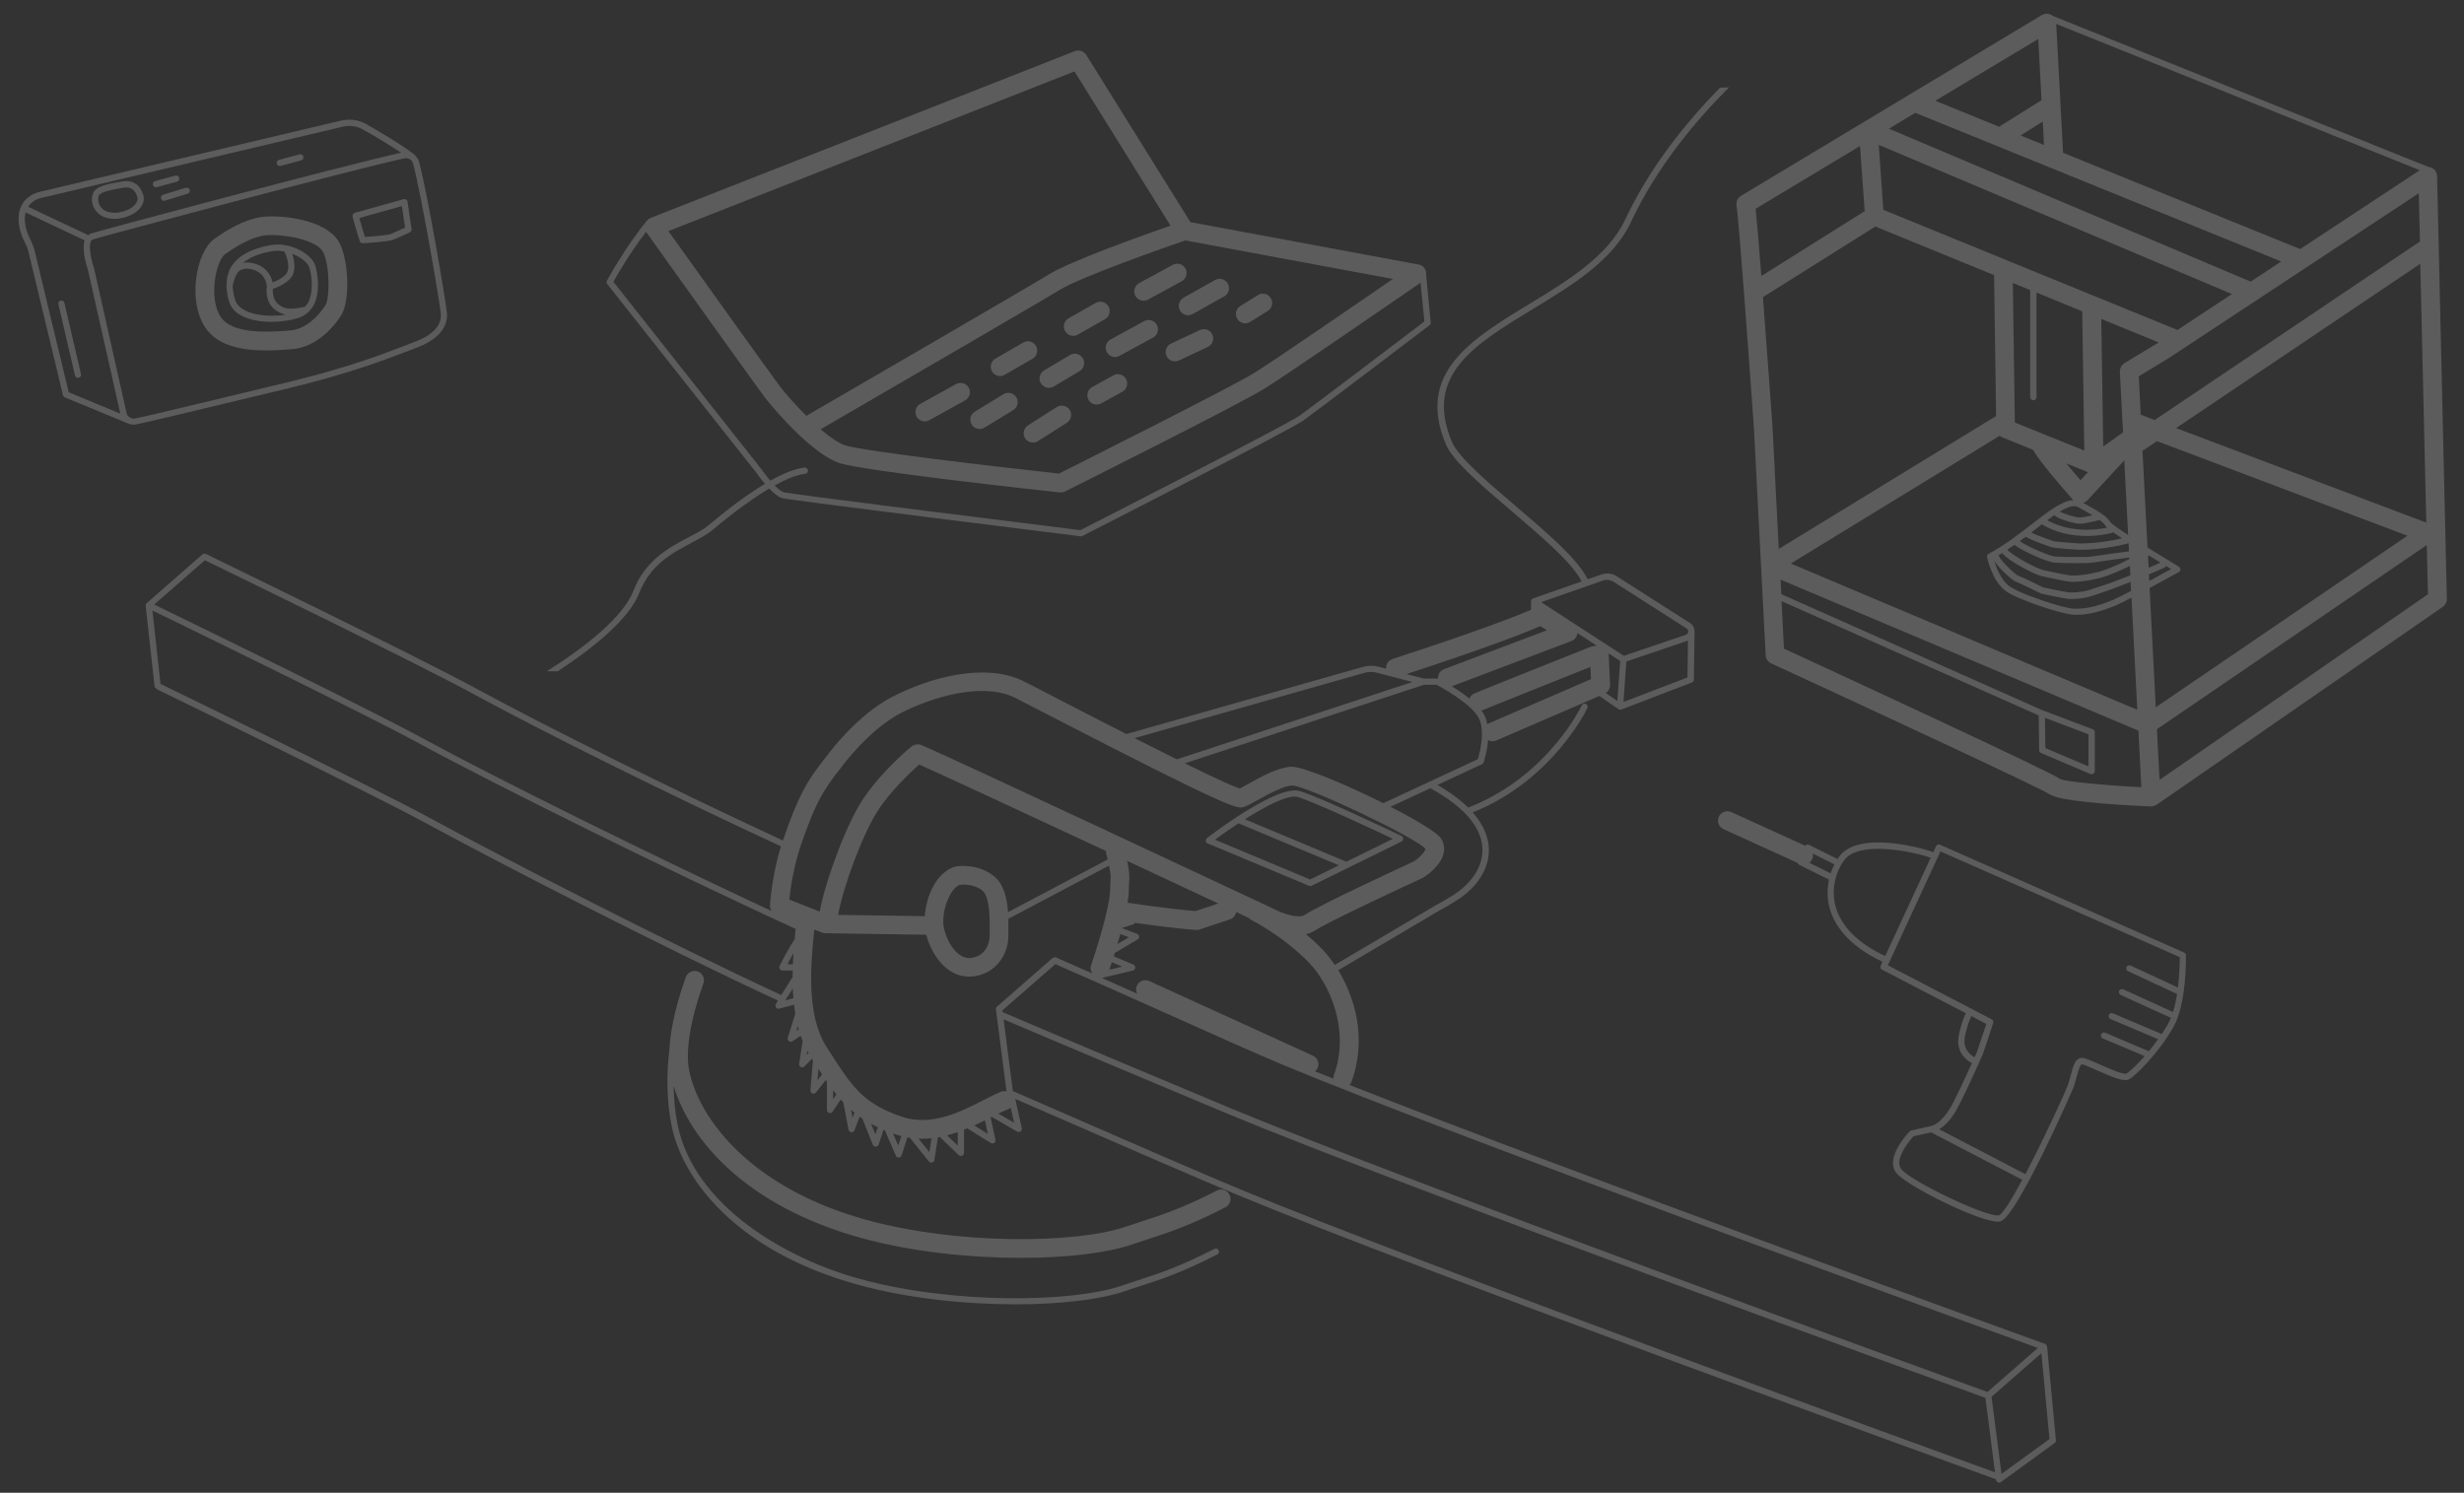 <?xml version="1.0" encoding="UTF-8" standalone="no"?><!DOCTYPE svg PUBLIC "-//W3C//DTD SVG 1.1//EN" "http://www.w3.org/Graphics/SVG/1.1/DTD/svg11.dtd"><svg width="100%" height="100%" viewBox="0 0 340 206" version="1.1" xmlns="http://www.w3.org/2000/svg" xmlns:xlink="http://www.w3.org/1999/xlink" xml:space="preserve" xmlns:serif="http://www.serif.com/" style="fill-rule:evenodd;clip-rule:evenodd;stroke-linejoin:round;stroke-miterlimit:2;"><rect x="0" y="0" width="340" height="206" fill="#333333" stroke="none"/><rect id="Artboard1" x="0" y="0" width="339.361" height="205.79" style="fill:none;"/><g opacity="0.2"><path d="M88.227,81.799c1.506,-3.899 4.676,-5.563 7.226,-6.911c1.081,-0.571 2.102,-1.105 2.855,-1.737c1.299,-1.105 4.615,-3.814 7.834,-5.733c0.608,0.632 1.276,1.203 1.822,1.336c1.227,0.304 39.523,5.053 41.15,5.259l0.049,0c0.073,0 0.133,-0.012 0.194,-0.048c1.166,-0.595 28.628,-14.599 30.511,-15.948c1.87,-1.336 17.222,-13.008 17.38,-13.129c0.122,-0.085 0.183,-0.231 0.17,-0.389l-0.631,-6.571c0.012,-0.134 0.012,-0.279 -0.012,-0.425c-0.11,-0.51 -0.511,-0.911 -1.033,-0.996l-31.482,-5.854l-14.368,-23.077c-0.328,-0.523 -0.984,-0.741 -1.567,-0.523l-58.568,23.029c-0.219,0.085 -0.389,0.243 -0.534,0.425c-3.037,3.717 -5.442,8.174 -5.466,8.223c-0.085,0.145 -0.061,0.34 0.036,0.473l20.588,26.053c0.097,0.146 0.57,0.802 1.178,1.506c-3.073,1.847 -6.17,4.349 -7.798,5.733c-0.668,0.571 -1.615,1.069 -2.696,1.628c-2.685,1.409 -6.012,3.158 -7.64,7.36c-1.397,3.632 -6.547,7.737 -11.976,11.15l1.494,0.012c5.174,-3.376 9.923,-7.324 11.284,-10.846Zm103.981,-43.3c-5.162,3.547 -16.555,11.368 -19.191,12.996c-3.182,1.968 -23.976,12.389 -26.891,13.858c-7.724,-0.838 -27.012,-3.072 -29.514,-3.898c-0.935,-0.316 -2.138,-1.154 -3.377,-2.211c6.486,-3.765 31.045,-18.024 32.867,-19.166c3,-1.883 15.328,-6.17 17.454,-6.899l28.652,5.32Zm-43.944,-28.64l13.251,21.28c-3.874,1.348 -13.895,4.931 -16.773,6.728c-1.834,1.154 -28.373,16.567 -33.474,19.519c-1.47,-1.458 -2.806,-2.976 -3.595,-3.996c-1.118,-1.458 -12.098,-16.822 -15.438,-21.498l56.029,-22.033Zm-43.203,54.887l-20.417,-25.858c0.485,-0.887 2.271,-3.984 4.506,-6.899c0.012,0.012 0.012,0.036 0.024,0.048c0.619,0.863 15.109,21.171 16.458,22.932c0.643,0.838 2.429,2.951 4.518,4.943c0.012,0.012 0.025,0.024 0.037,0.037c1.834,1.736 3.899,3.376 5.611,3.947c3.267,1.093 27.656,3.765 30.426,4.057c0.048,-0 0.097,0.012 0.145,0.012c0.207,-0 0.401,-0.049 0.583,-0.134c0.972,-0.486 23.928,-11.976 27.426,-14.138c3.328,-2.052 19.518,-13.214 21.644,-14.684l0.522,5.356c-1.786,1.361 -15.425,11.721 -17.174,12.972c-1.774,1.263 -28.288,14.806 -30.292,15.826c-13.822,-1.712 -39.984,-4.992 -40.92,-5.222c-0.327,-0.086 -0.777,-0.462 -1.263,-0.948c1.543,-0.85 3.025,-1.482 4.203,-1.603c0.23,-0.024 0.413,-0.231 0.388,-0.474c-0.024,-0.231 -0.23,-0.401 -0.473,-0.388c-1.348,0.145 -3.012,0.85 -4.713,1.809c-0.462,-0.546 -0.911,-1.117 -1.239,-1.591Z" style="fill:#fff;fill-rule:nonzero;"/><path d="M131.928,53.001l-4.943,2.733c-0.62,0.34 -0.851,1.129 -0.511,1.749c0.231,0.425 0.681,0.668 1.13,0.668c0.206,-0 0.425,-0.049 0.619,-0.158l4.944,-2.733c0.619,-0.34 0.85,-1.129 0.51,-1.749c-0.34,-0.619 -1.13,-0.85 -1.749,-0.51Z" style="fill:#fff;fill-rule:nonzero;"/><path d="M138.001,51.896c0.218,-0 0.437,-0.061 0.644,-0.171l3.838,-2.222c0.619,-0.352 0.826,-1.142 0.473,-1.761c-0.352,-0.62 -1.153,-0.826 -1.761,-0.474l-3.838,2.223c-0.619,0.352 -0.826,1.141 -0.474,1.761c0.243,0.413 0.668,0.644 1.118,0.644Z" style="fill:#fff;fill-rule:nonzero;"/><path d="M148.094,46.345c0.219,0 0.437,-0.048 0.632,-0.17l3.741,-2.125c0.619,-0.353 0.838,-1.142 0.486,-1.762c-0.353,-0.619 -1.142,-0.838 -1.762,-0.485l-3.741,2.125c-0.619,0.352 -0.838,1.142 -0.485,1.761c0.243,0.413 0.68,0.656 1.129,0.656Z" style="fill:#fff;fill-rule:nonzero;"/><path d="M157.799,41.499c0.206,0 0.425,-0.048 0.619,-0.158l4.64,-2.526c0.631,-0.34 0.862,-1.13 0.522,-1.749c-0.34,-0.632 -1.129,-0.862 -1.749,-0.522l-4.64,2.526c-0.631,0.34 -0.862,1.13 -0.522,1.749c0.219,0.425 0.668,0.68 1.13,0.68Z" style="fill:#fff;fill-rule:nonzero;"/><path d="M138.463,54.398l-3.96,2.417c-0.607,0.364 -0.802,1.166 -0.425,1.773c0.243,0.401 0.668,0.62 1.105,0.62c0.231,-0 0.462,-0.061 0.668,-0.195l3.96,-2.417c0.607,-0.364 0.801,-1.166 0.425,-1.773c-0.377,-0.607 -1.166,-0.802 -1.773,-0.425Z" style="fill:#fff;fill-rule:nonzero;"/><path d="M147.645,48.993l-3.571,2.125c-0.608,0.365 -0.814,1.154 -0.45,1.774c0.243,0.4 0.668,0.631 1.118,0.631c0.218,0 0.449,-0.06 0.656,-0.182l3.571,-2.125c0.607,-0.365 0.813,-1.154 0.449,-1.774c-0.377,-0.619 -1.166,-0.814 -1.773,-0.449Z" style="fill:#fff;fill-rule:nonzero;"/><path d="M152.722,48.592c0.231,0.425 0.68,0.68 1.129,0.68c0.207,0 0.426,-0.048 0.62,-0.158l4.64,-2.526c0.631,-0.34 0.862,-1.129 0.522,-1.749c-0.34,-0.631 -1.13,-0.862 -1.749,-0.522l-4.64,2.526c-0.631,0.34 -0.862,1.13 -0.522,1.749Z" style="fill:#fff;fill-rule:nonzero;"/><path d="M162.827,42.847c0.231,0.425 0.68,0.656 1.13,0.656c0.218,0 0.425,-0.049 0.631,-0.17l4.336,-2.429c0.62,-0.352 0.851,-1.13 0.498,-1.761c-0.352,-0.632 -1.129,-0.851 -1.761,-0.498l-4.336,2.429c-0.619,0.364 -0.85,1.154 -0.498,1.773Z" style="fill:#fff;fill-rule:nonzero;"/><path d="M145.823,56.171l-3.972,2.526c-0.607,0.389 -0.777,1.179 -0.401,1.786c0.243,0.389 0.668,0.595 1.093,0.595c0.243,-0 0.474,-0.061 0.693,-0.206l3.971,-2.527c0.608,-0.389 0.778,-1.178 0.401,-1.785c-0.389,-0.583 -1.19,-0.765 -1.785,-0.389Z" style="fill:#fff;fill-rule:nonzero;"/><path d="M153.632,51.798l-2.927,1.616c-0.619,0.34 -0.85,1.129 -0.51,1.749c0.231,0.425 0.68,0.668 1.13,0.668c0.206,-0 0.425,-0.049 0.619,-0.158l2.927,-1.615c0.62,-0.34 0.851,-1.13 0.51,-1.749c-0.34,-0.632 -1.129,-0.863 -1.749,-0.511Z" style="fill:#fff;fill-rule:nonzero;"/><path d="M165.572,45.543l-3.984,1.871c-0.644,0.303 -0.923,1.069 -0.619,1.712c0.218,0.474 0.68,0.741 1.166,0.741c0.182,0 0.364,-0.036 0.546,-0.121l3.984,-1.871c0.644,-0.303 0.923,-1.068 0.619,-1.712c-0.291,-0.644 -1.056,-0.923 -1.712,-0.62Z" style="fill:#fff;fill-rule:nonzero;"/><path d="M171.827,44.621c0.231,-0 0.474,-0.061 0.68,-0.195l2.429,-1.518c0.608,-0.377 0.79,-1.178 0.413,-1.773c-0.376,-0.608 -1.178,-0.79 -1.773,-0.413l-2.429,1.518c-0.607,0.377 -0.79,1.178 -0.413,1.773c0.243,0.389 0.668,0.608 1.093,0.608Z" style="fill:#fff;fill-rule:nonzero;"/><path d="M301.379,131.453l-33.68,-14.878c-0.219,-0.097 -0.462,-0 -0.559,0.218l-0.364,0.802c-1.871,-0.668 -10.446,-2.964 -13.021,0.656c-0.073,0.097 -0.121,0.206 -0.194,0.303l-3.948,-1.967c-0.097,-0.049 -0.218,-0.061 -0.328,-0.024c-0.072,0.024 -0.133,0.097 -0.182,0.157l-10.214,-4.651c-0.656,-0.292 -1.409,-0.013 -1.713,0.643c-0.291,0.644 -0.012,1.421 0.644,1.713l10.214,4.652c0.037,0.109 0.11,0.206 0.219,0.267l4.13,2.053c-0.28,1.287 -0.268,2.635 0.073,3.898c0.57,2.114 2.307,5.09 7.311,7.434l-0.255,0.534c-0.097,0.207 -0.012,0.462 0.195,0.559l11.538,6c-0.194,0.461 -0.522,1.239 -0.692,1.931l-0.061,0.255c-0.291,1.093 -0.887,3.316 1.603,4.713c-0.911,2.004 -2.441,5.332 -3.109,6.388c-1.324,2.102 -2.502,2.296 -2.551,2.296l-2.708,0.607c-0.085,0.012 -0.158,0.061 -0.219,0.122c-0.146,0.146 -3.522,3.668 -1.822,5.757c1.458,1.797 11.332,6.704 14.005,6.704c0.121,-0 0.218,-0.012 0.303,-0.024c2.284,-0.498 10.069,-18.34 10.13,-18.522c0.182,-0.51 0.316,-1.045 0.449,-1.506c0.219,-0.838 0.462,-1.725 0.753,-1.652c0.316,0.06 1.142,0.425 1.931,0.777c2.247,0.996 3.766,1.628 4.458,1.312c0.96,-0.437 4.3,-3.875 6.182,-7.227c1.859,-3.291 1.737,-9.632 1.725,-9.911c0.012,-0.17 -0.097,-0.316 -0.243,-0.389Zm-51.729,-12.388c0.17,-0.122 0.316,-0.292 0.413,-0.498c0.109,-0.255 0.121,-0.523 0.073,-0.778l2.988,1.494c-0.207,0.401 -0.377,0.814 -0.523,1.239l-2.951,-1.457Zm3.631,6c-0.57,-2.126 -0.133,-4.482 1.166,-6.316c2.09,-2.94 10.021,-1.081 11.964,-0.377l-6.279,13.567c-3.741,-1.749 -6.11,-4.117 -6.851,-6.874Zm18.037,17.162l0.073,-0.267c0.146,-0.596 0.437,-1.312 0.619,-1.737l2.077,1.081l-1.287,3.85c-0,0.012 -0.134,0.304 -0.34,0.765c-1.822,-1.081 -1.433,-2.636 -1.142,-3.692Zm4.494,25.494c-1.555,0.328 -12.012,-4.603 -13.458,-6.377c-0.971,-1.202 0.814,-3.595 1.689,-4.53l2.417,-0.547l12.583,6.547c-1.433,2.672 -2.697,4.737 -3.231,4.907Zm24.717,-31.434l-6.535,-3.036c-0.218,-0.097 -0.473,-0 -0.571,0.206c-0.097,0.219 -0.012,0.474 0.207,0.571l6.777,3.146c-0.133,0.85 -0.315,1.7 -0.558,2.49l-6.863,-3.134c-0.218,-0.097 -0.473,-0 -0.571,0.207c-0.097,0.218 -0,0.474 0.207,0.571l6.935,3.158c-0.121,0.303 -0.255,0.583 -0.401,0.85c-0.267,0.461 -0.558,0.935 -0.862,1.384l-6.741,-2.854c-0.219,-0.097 -0.474,0.012 -0.559,0.231c-0.097,0.219 0.012,0.474 0.231,0.559l6.571,2.781c-0.413,0.571 -0.85,1.13 -1.287,1.652l-6.025,-2.551c-0.218,-0.097 -0.473,0.012 -0.559,0.231c-0.097,0.219 0.013,0.474 0.231,0.559l5.782,2.441c-1.154,1.3 -2.174,2.247 -2.551,2.417c-0.461,0.158 -2.672,-0.838 -3.753,-1.312c-0.959,-0.425 -1.713,-0.753 -2.113,-0.838c-1.118,-0.206 -1.446,1.045 -1.762,2.272c-0.121,0.473 -0.255,0.959 -0.413,1.433c-0.412,1.129 -3.327,7.469 -5.866,12.316l-11.903,-6.195c0.583,-0.352 1.36,-1.008 2.174,-2.307c0.741,-1.166 2.429,-4.883 3.316,-6.851l-0,-0.012c0.304,-0.692 0.522,-1.166 0.559,-1.239l1.409,-4.239c0.073,-0.206 -0.025,-0.425 -0.207,-0.522l-2.818,-1.47l-11.514,-5.987l7.263,-15.717l33.037,14.599c-0.024,0.668 -0.049,2.344 -0.267,4.19Z" style="fill:#fff;fill-rule:nonzero;"/><path d="M166.627,116.392l14.004,5.855c0.048,0.024 0.109,0.036 0.17,0.036c0.061,-0 0.133,-0.012 0.194,-0.049l12.389,-6.097c0.146,-0.073 0.243,-0.218 0.243,-0.388c-0,-0.171 -0.097,-0.316 -0.243,-0.389c-0.462,-0.219 -11.247,-5.381 -14.041,-6.194c-3.024,-0.911 -11.805,5.732 -12.789,6.485c-0.122,0.098 -0.182,0.243 -0.17,0.401c-0,0.146 0.097,0.28 0.243,0.34Zm12.449,-6.401c2.296,0.681 10.506,4.531 13.118,5.77l-6.413,3.158l-14.004,-5.855c2.854,-1.809 5.987,-3.461 7.299,-3.073Zm-8.186,3.632l13.858,5.794l-3.971,1.955l-13.13,-5.49c0.862,-0.631 2.004,-1.445 3.243,-2.259Z" style="fill:#fff;fill-rule:nonzero;"/><path d="M167.939,164.296c-4.835,2.465 -7.677,3.388 -10.422,4.275c-0.716,0.231 -1.433,0.462 -2.174,0.717c-6.814,2.344 -23.198,2.538 -35.818,-0.948c-15.826,-4.372 -23.053,-13.834 -24.426,-20.599c-0.546,-2.672 0.17,-7.057 1.968,-12.025c0.243,-0.668 -0.109,-1.409 -0.777,-1.651c-0.668,-0.243 -1.409,0.109 -1.652,0.777c-0.863,2.393 -2.089,6.364 -2.271,9.996c-0.438,3.498 -0.341,7.348 0.303,10.518c1.555,7.604 9.097,17.345 25.653,21.924c6.838,1.894 14.781,2.72 21.789,2.72c6.231,-0 11.733,-0.656 15.049,-1.797c0.729,-0.255 1.421,-0.474 2.138,-0.705c2.818,-0.911 5.72,-1.846 10.676,-4.384c0.206,-0.11 0.291,-0.365 0.182,-0.584c-0.109,-0.206 -0.364,-0.291 -0.583,-0.182c-4.895,2.502 -7.773,3.438 -10.555,4.336c-0.716,0.231 -1.421,0.462 -2.149,0.717c-6.936,2.393 -23.551,2.599 -36.329,-0.935c-10.117,-2.794 -22.761,-10.045 -25.045,-21.268c-0.34,-1.639 -0.51,-3.486 -0.546,-5.356c2.259,7.567 10.056,16.628 25.871,21c6.899,1.907 14.915,2.745 22.008,2.745c6.352,-0 11.952,-0.668 15.34,-1.834c0.717,-0.243 1.421,-0.474 2.126,-0.704c2.842,-0.923 5.793,-1.871 10.797,-4.434c0.632,-0.327 0.887,-1.105 0.559,-1.736c-0.304,-0.656 -1.081,-0.911 -1.712,-0.583Z" style="fill:#fff;fill-rule:nonzero;"/><path d="M211.044,41.938c-8.065,4.907 -15.692,9.534 -11.526,19.397c0.971,2.296 4.907,5.66 9.073,9.207c4.141,3.534 8.417,7.178 9.644,9.704l-6.681,2.332l-0.012,0c-0.073,0.024 -0.121,0.073 -0.17,0.121c-0.012,0.013 -0.024,0.025 -0.024,0.037c-0.037,0.049 -0.049,0.097 -0.061,0.158c-0,0.012 -0.012,0.024 -0.012,0.036l-0,0.025c-0,0.012 -0.012,0.024 -0.012,0.036l-0,1.166c-1.846,0.789 -7.191,2.915 -19.13,6.79c-0.583,0.194 -0.911,0.753 -0.862,1.336l-1.033,-0.268c-0.716,-0.182 -1.469,-0.182 -2.186,0.025l-32.478,9.219c-0.049,0.012 -0.073,0.036 -0.109,0.061c-3.863,-1.968 -7.543,-3.863 -9.851,-5.065c-2.502,-1.3 -4.153,-2.15 -4.579,-2.344c-5.222,-2.442 -12.668,-0.45 -17.903,2.247c-4.882,2.514 -8.83,7.858 -9.06,8.186c-2.964,3.644 -4.081,6.024 -5.903,11.259c-0.049,0.134 -0.085,0.267 -0.134,0.389c-15.353,-7.118 -32.284,-15.51 -42.268,-20.94c-8.259,-4.494 -37.069,-18.462 -37.361,-18.608c-0.157,-0.073 -0.34,-0.048 -0.473,0.061l-7.689,6.729c-0.012,0.012 -0.012,0.012 -0.012,0.024c-0.036,0.037 -0.06,0.073 -0.085,0.122c-0.012,0.012 -0.012,0.024 -0.024,0.036c-0.024,0.061 -0.036,0.122 -0.024,0.182l1.226,11.09c0.013,0.134 0.098,0.231 0.207,0.304c0.036,0.06 0.097,0.121 0.17,0.157c0.291,0.146 29.077,14.102 37.324,18.584c10.178,5.538 32.515,17.016 48.329,24.352l-0.291,0.462c-0.098,0.145 -0.086,0.34 0.012,0.485c0.109,0.146 0.291,0.207 0.461,0.158l2.029,-0.534c0.048,0.413 0.109,0.826 0.17,1.239l-1.033,3.316c-0.048,0.17 0.012,0.364 0.158,0.473c0.146,0.11 0.352,0.11 0.498,0.012l1.13,-0.765c0.085,0.243 0.17,0.474 0.267,0.717l-0.486,3.158c-0.024,0.182 0.061,0.364 0.231,0.449c0.17,0.085 0.364,0.049 0.498,-0.085l1.044,-1.057l0.061,0.098c0.024,0.036 0.049,0.085 0.073,0.121l-0.352,4.13c-0.012,0.194 0.097,0.364 0.267,0.437c0.17,0.073 0.376,0.012 0.498,-0.134l1.36,-1.712c0.049,0.073 0.11,0.146 0.158,0.231l-0,3.898c-0,0.195 0.122,0.353 0.304,0.413c0.17,0.049 0.376,-0.012 0.486,-0.182l1.105,-1.676c0.121,0.134 0.243,0.267 0.364,0.389l0.717,3.777c0.036,0.194 0.194,0.328 0.389,0.352c0.194,0.025 0.376,-0.097 0.437,-0.279l0.716,-1.87c0.122,0.085 0.243,0.169 0.365,0.255l1.445,3.607c0.073,0.17 0.243,0.291 0.413,0.267c0.182,-0 0.34,-0.121 0.401,-0.291l0.668,-2.029c0.061,0.025 0.121,0.049 0.182,0.073l1.518,3.498c0.073,0.17 0.219,0.304 0.413,0.255c0.182,-0.012 0.328,-0.133 0.389,-0.303l0.789,-2.478c0.11,0.024 0.231,0.048 0.341,0.061l2.623,3.267c0.085,0.097 0.206,0.158 0.34,0.158c0.037,-0 0.073,-0 0.109,-0.013c0.17,-0.048 0.292,-0.182 0.316,-0.352l0.486,-3.146c0.085,-0.012 0.17,-0.024 0.255,-0.036l2.611,2.514c0.122,0.122 0.304,0.146 0.462,0.085c0.158,-0.073 0.267,-0.218 0.267,-0.401l-0,-3.194c0.158,-0.061 0.316,-0.121 0.462,-0.182l3.231,2.016c0.145,0.085 0.328,0.085 0.473,-0.012c0.146,-0.097 0.207,-0.267 0.17,-0.437l-0.656,-3.085c0.037,-0.025 0.085,-0.037 0.122,-0.061c0.012,-0 0.012,-0.012 0.024,-0.012l3.51,2.04c0.146,0.085 0.328,0.073 0.474,-0.024c0.134,-0.097 0.206,-0.279 0.17,-0.437l-0.911,-4.057c2.296,0.996 4.773,2.077 7.312,3.182c8.344,3.644 17.806,7.761 23.296,10.045c25.032,10.421 100.871,37.871 104.721,39.267l0.012,0.085c0.025,0.146 0.122,0.28 0.256,0.341c0.048,0.024 0.109,0.036 0.17,0.036c0.085,-0 0.182,-0.024 0.255,-0.085l7.409,-5.381c0.121,-0.085 0.194,-0.23 0.17,-0.388l-1.215,-12.924c-0,-0.012 -0,-0.012 -0.012,-0.012l-0,-0.024c-0.012,-0.036 -0.037,-0.073 -0.049,-0.109c-0.012,-0.025 -0.024,-0.061 -0.036,-0.085c-0.037,-0.037 -0.073,-0.061 -0.109,-0.085c-0.025,-0.012 -0.037,-0.037 -0.061,-0.049l-0.012,-0c-0.717,-0.255 -64.75,-23.417 -95.989,-35.745c0.121,-0.122 0.231,-0.267 0.291,-0.45c2.211,-6.109 0.353,-11.781 -1.834,-15.376l14.053,-8.296c0.085,-0.048 2.199,-1.154 3.437,-2.162c2.332,-1.895 3.486,-4.275 3.268,-6.692c-0.122,-1.251 -0.656,-2.867 -2.199,-4.628c11.065,-4.433 15.778,-14.308 15.814,-14.405c0.097,-0.218 0.012,-0.473 -0.206,-0.571c-0.219,-0.097 -0.474,-0 -0.571,0.207c-0.049,0.097 -4.688,9.862 -15.668,14.101c-1.033,-1.02 -2.405,-2.065 -4.239,-3.121l6.146,-2.867c0.109,-0.048 0.194,-0.145 0.23,-0.255c0.037,-0.097 0.486,-1.469 0.608,-3.073c0.182,0.097 0.4,0.17 0.607,0.17c0.17,-0 0.34,-0.036 0.51,-0.109l14.247,-6.146l2.624,1.822c0.073,0.049 0.158,0.073 0.243,0.073c0.048,-0 0.097,-0.012 0.158,-0.024l9.728,-3.729c0.158,-0.061 0.28,-0.219 0.28,-0.401l0.097,-6.596c-0,-0.012 -0.012,-0.024 -0.012,-0.048c0.012,-0.474 -0.207,-0.911 -0.62,-1.166l-10.105,-6.45c-0.644,-0.412 -1.421,-0.498 -2.138,-0.242l-1.882,0.655c-1.276,-2.72 -5.648,-6.449 -9.899,-10.081c-3.911,-3.328 -7.944,-6.777 -8.83,-8.89c-3.875,-9.183 3.097,-13.422 11.186,-18.329c5.429,-3.303 11.041,-6.704 13.518,-11.988c3.511,-7.506 8.782,-13.846 13.531,-18.595c-0.413,0.012 -0.826,0.024 -1.239,0.037c-4.628,4.737 -9.668,10.907 -13.081,18.206c-2.393,5.053 -7.895,8.405 -13.215,11.636Zm1.506,44.466l0.911,0.571l-14.223,5.38c-0.546,0.207 -0.85,0.754 -0.813,1.313c-0.037,-0.012 -0.061,-0.025 -0.098,-0.025l-1.87,-0l-2.381,-0.62c11.782,-3.85 16.822,-5.89 18.474,-6.619Zm-24.267,6.449c0.571,-0.157 1.166,-0.17 1.725,-0.012l4.882,1.276l-32.502,10.676c-1.858,-0.923 -3.85,-1.931 -5.83,-2.927l31.725,-9.013Zm-160.01,-15.534c2.891,1.409 29.235,14.198 37.069,18.462c10.02,5.454 27.025,13.883 42.414,21.012c-1.275,4.191 -1.495,7.956 -1.507,8.138c-0.012,0.292 0.073,0.559 0.219,0.79c-16.676,-7.762 -38.053,-18.341 -48.413,-23.976c-7.604,-4.142 -32.624,-16.301 -36.778,-18.317l6.996,-6.109Zm80.09,60.73l1.033,-1.64c0.012,0.449 0.048,0.899 0.085,1.348l-1.118,0.292Zm1.045,-4.968l-0.753,-0c0.279,-0.534 0.558,-1.069 0.838,-1.555c-0.037,0.51 -0.061,1.033 -0.085,1.555Zm0.243,-3.462c-0.79,1.154 -1.737,3 -2.077,3.693c-0.061,0.133 -0.061,0.291 0.024,0.413c0.073,0.121 0.219,0.206 0.364,0.206l1.421,-0c-0.012,0.292 -0.012,0.595 -0.012,0.899l-1.567,2.49c-15.802,-7.324 -38.187,-18.838 -48.377,-24.377c-8.065,-4.385 -35.66,-17.781 -37.276,-18.559l-1.117,-10.13c4.445,2.162 29.089,14.151 36.62,18.244c11.113,6.048 34.931,17.793 52.009,25.64c0.048,0.024 0.085,0.024 0.133,0.024c-0.048,0.474 -0.097,0.959 -0.145,1.457Zm0.243,12.644l0.206,-0.656c0.036,0.146 0.085,0.292 0.121,0.438l-0.327,0.218Zm-0.984,-18.121c0.158,-1.494 0.595,-4.616 1.676,-7.725c1.749,-5.016 2.745,-7.118 5.502,-10.518c0.012,-0.013 0.012,-0.025 0.012,-0.037c0.012,-0.012 0.024,-0.012 0.024,-0.024c0.037,-0.049 3.79,-5.162 8.162,-7.421c4.47,-2.296 11.247,-4.251 15.62,-2.199c0.376,0.183 2.198,1.118 4.494,2.308c25.786,13.324 26.356,13.118 27.231,12.838c0.51,-0.17 1.178,-0.534 2.016,-1.008c1.36,-0.753 3.401,-1.883 4.64,-1.955c2.016,0.024 16.992,7.141 18.401,8.732c0.024,0.292 -0.705,1.154 -1.579,1.737c-1.701,0.79 -13.166,6.085 -15.049,7.385c-0.838,0.571 -3.061,-0.158 -4.372,-0.862c-1.81,-0.851 -44.43,-20.843 -48.584,-22.592c-0.061,-0.024 -0.121,-0.024 -0.17,-0.036c-0.085,-0.024 -0.182,-0.049 -0.267,-0.049c-0.085,-0 -0.158,0.012 -0.231,0.025c-0.085,0.012 -0.17,0.024 -0.243,0.048c-0.085,0.025 -0.158,0.073 -0.243,0.122c-0.048,0.036 -0.109,0.048 -0.158,0.085c-0.17,0.133 -4.081,3.376 -6.643,7.19c-2.393,3.547 -5.284,11.466 -6.037,15.62l-4.202,-1.664Zm46.628,-5.332c4.737,2.21 9.17,4.287 12.571,5.878l-3.158,1.045c-0.96,-0.085 -4.579,-0.425 -9.365,-1.154c0.122,-0.753 0.195,-1.397 0.182,-1.883c-0,-0.352 0.013,-0.595 0.037,-0.838c0.061,-0.789 0.061,-1.482 -0.267,-3.048Zm-0.948,10.093l1.178,0.449l-1.579,0.935c0.146,-0.461 0.28,-0.935 0.401,-1.384Zm-22.615,-9.34c-0.049,0.012 -0.097,0.024 -0.158,0.036c-2.575,0.729 -4.008,4.008 -4.215,6.838l-11.951,-0.182c0.68,-3.814 3.437,-11.369 5.635,-14.624c1.798,-2.66 4.397,-5.101 5.551,-6.121c3.413,1.518 14.915,6.862 25.786,11.939c-0,0.11 -0.013,0.219 0.012,0.328c0.085,0.304 0.146,0.583 0.206,0.838l-13.749,7.263c-0.121,-1.87 -0.559,-3.825 -1.907,-4.943c-2.174,-1.81 -5.089,-1.397 -5.21,-1.372Zm4.591,8.927l-0.012,0.692c-0,1.324 -0.814,2.83 -2.612,3.024c-1.7,0.195 -3.17,-1.931 -3.668,-4.02c-0.51,-2.125 0.741,-5.575 2.174,-6.085c0.365,-0.036 1.98,-0.121 3.11,0.802c1.069,0.899 1.02,4.069 1.008,5.587Zm-25.251,17.101l0.085,-0.571c0.06,0.098 0.121,0.207 0.17,0.304l-0.255,0.267Zm1.481,3.498l0.134,-1.591c0.17,0.267 0.34,0.522 0.51,0.777l-0.644,0.814Zm2.162,2.624l-0,-1.263c0.146,0.194 0.304,0.388 0.45,0.57l-0.45,0.693Zm2.685,2.526l-0.207,-1.081c0.146,0.134 0.304,0.267 0.474,0.389l-0.267,0.692Zm3.145,2.308l-0.583,-1.458c0.292,0.158 0.595,0.316 0.923,0.462l-0.34,0.996Zm3.158,1.542l-0.728,-1.676c0.145,0.049 0.279,0.097 0.425,0.158c0.243,0.085 0.485,0.146 0.728,0.207l-0.425,1.311Zm4.288,0.899l-1.494,-1.858c0.17,0.012 0.328,0.024 0.498,0.024c0.437,-0 0.862,-0.024 1.299,-0.073l-0.303,1.907Zm3.923,-0.887l-1.47,-1.421c0.498,-0.133 0.996,-0.267 1.47,-0.437l-0,1.858Zm2.283,-2.781c0.51,-0.231 1.008,-0.474 1.47,-0.704l0.401,1.87l-1.871,-1.166Zm1.203,-3.461c-3,1.53 -7.106,3.643 -11.187,2.259c-5.417,-1.822 -6.911,-4.179 -10.202,-9.328l-0.207,-0.316c-2.842,-4.458 -2.162,-11.502 -1.688,-16.191l1.081,0.426c0.146,0.06 0.304,0.084 0.462,0.084l13.907,0.207c0.765,2.891 2.878,5.781 5.89,5.781c0.17,-0 0.34,-0.012 0.511,-0.024c3.23,-0.34 4.931,-3.073 4.931,-5.587l-0,-0.656c0.012,-0.522 0.012,-1.105 -0,-1.712l13.895,-7.349c0.255,1.251 0.23,1.689 0.194,2.199c-0.024,0.303 -0.049,0.631 -0.037,1.081c0.025,1.506 -1.129,6.097 -2.635,10.469c-0.146,0.401 -0.049,0.826 0.182,1.142c-1.895,-0.838 -3.607,-1.591 -5.028,-2.21c-0.037,-0.013 -0.085,-0.025 -0.134,-0.025l-0.024,-0c-0.11,-0 -0.207,0.037 -0.292,0.097l-0.012,-0l-0.012,0.013l-7.664,6.704c-0.109,0.097 -0.158,0.231 -0.146,0.377l1.458,11.332c-0.231,-0.061 -0.474,-0.073 -0.717,0.012c-0.717,0.291 -1.555,0.717 -2.526,1.215Zm17.781,-19.069l1.433,0.607l-1.773,0.425c0.109,-0.34 0.231,-0.68 0.34,-1.032Zm-15.656,20.89c0.486,-0.243 0.911,-0.437 1.263,-0.558c0.17,-0.061 0.316,-0.146 0.438,-0.268l0.461,2.09l-2.162,-1.264Zm33.256,10.409c-5.49,-2.283 -14.94,-6.4 -23.284,-10.044c-2.794,-1.215 -5.502,-2.393 -7.98,-3.474l-1.275,-9.899c7.093,3.037 25.688,10.859 30.85,13.008c24.863,10.349 99.815,37.495 104.625,39.232l1.324,10.275c-7.191,-2.599 -79.872,-28.956 -104.26,-39.098Zm111.778,34.507l-6.62,4.81l-1.372,-10.64l5.587,-4.895l1.288,-1.13l1.117,11.855Zm-1.603,-12.571l-6.948,6.073c-4.822,-1.749 -79.749,-28.883 -104.6,-39.219c-5.283,-2.199 -24.607,-10.324 -31.312,-13.203l-0.024,-0.231l7.312,-6.388c3.668,1.591 9.218,4.069 14.587,6.473c6.619,2.964 13.47,6.037 16.798,7.422c24.291,10.105 96.365,36.243 104.187,39.073Zm-97.143,-37.628c-0.048,0.146 -0.073,0.304 -0.073,0.461c-0.874,-0.352 -1.724,-0.68 -2.526,-1.008c0.146,-0.121 0.267,-0.267 0.352,-0.449c0.292,-0.644 0.012,-1.421 -0.644,-1.713l-22.579,-10.299c-0.656,-0.292 -1.421,-0.012 -1.712,0.643c-0.17,0.365 -0.134,0.753 0.024,1.094c-1.664,-0.741 -3.304,-1.47 -4.846,-2.162l4.263,-1.021c0.182,-0.048 0.316,-0.194 0.328,-0.388c0.012,-0.195 -0.085,-0.365 -0.255,-0.438l-2.697,-1.141c0.049,-0.158 0.098,-0.304 0.146,-0.462l3.146,-1.87c0.146,-0.085 0.219,-0.243 0.206,-0.401c-0.012,-0.158 -0.121,-0.304 -0.279,-0.364l-2.101,-0.802l-0,-0.012l1.53,-0.486c0.122,-0.037 0.207,-0.122 0.255,-0.219c4.944,0.717 8.357,0.984 8.405,0.984l0.097,-0c0.134,-0 0.28,-0.024 0.401,-0.061l4.239,-1.409c0.462,-0.157 0.765,-0.546 0.85,-1.008c0.644,0.304 1.227,0.571 1.725,0.814c0.097,0.109 0.219,0.207 0.352,0.28c0.049,0.024 4.434,2.234 7.992,5.927c2.648,2.72 5.721,9.109 3.401,15.51Zm20.478,-31.579c0.194,2.125 -0.85,4.239 -2.951,5.951c-1.166,0.948 -3.268,2.053 -3.316,2.077l-14.089,8.32c-0.559,-0.838 -1.13,-1.542 -1.64,-2.077c-0.765,-0.789 -1.555,-1.518 -2.332,-2.174c0.461,-0.097 0.911,-0.267 1.312,-0.534c1.311,-0.899 9.546,-4.81 14.757,-7.203c0.048,-0.024 0.109,-0.049 0.158,-0.085c0.401,-0.255 2.417,-1.628 2.781,-3.389c0.146,-0.716 0.012,-1.421 -0.389,-2.016c-0.546,-0.826 -3.473,-2.563 -6.959,-4.348l5.514,-2.563c0.024,0.012 0.037,0.037 0.061,0.049c4.384,2.392 6.838,5.15 7.093,7.992Zm-0.607,-12.049l-13.045,6.073c-5.089,-2.539 -11.004,-5.028 -12.644,-5.028l-0.085,-0c-1.834,0.109 -4.008,1.311 -5.745,2.283c-0.498,0.279 -1.008,0.559 -1.336,0.717c-1.008,-0.304 -3.959,-1.689 -7.579,-3.474l32.988,-10.834l1.749,-0c0.644,0.34 4.458,2.429 5.685,4.348c1.141,1.773 0.255,5.113 0.012,5.915Zm1.482,-4.931c-0.073,0.024 -0.122,0.085 -0.183,0.121c-0.109,-0.571 -0.279,-1.105 -0.583,-1.567c-0.073,-0.109 -0.145,-0.218 -0.23,-0.328c0.012,-0.012 0.036,0.001 0.048,-0.012c0.535,-0.23 10.276,-4.129 15,-6.012l0.073,1.688l-14.125,6.11Zm14.234,-10.616c-0.072,0.012 -0.145,0.036 -0.206,0.061c-0.619,0.242 -15.267,6.085 -15.996,6.413c-0.328,0.146 -0.559,0.401 -0.68,0.717c-0.802,-0.656 -1.676,-1.239 -2.429,-1.701l16.494,-6.243c0.461,-0.17 0.777,-0.595 0.826,-1.081l-0,-0.024l2.647,1.724l-0.656,0.134Zm3.523,7.519l-1.591,-1.106c0.376,-0.243 0.619,-0.668 0.595,-1.129l-0.195,-4.252c-0,-0.036 -0.024,-0.06 -0.024,-0.097l1.616,1.057l-0.401,5.527Zm9.68,-3.244l-8.83,3.377l0.401,-5.587l8.465,-2.867c0.013,0 0.025,-0.012 0.037,-0.024l-0.073,5.101Zm-11.636,-13.385c0.462,-0.157 0.972,-0.097 1.397,0.158l10.105,6.45c0.17,0.109 0.255,0.279 0.231,0.473l-0,0.013c-0.024,0.194 -0.146,0.352 -0.34,0.413l-8.538,2.89l-11.405,-7.409l8.55,-2.988Z" style="fill:#fff;fill-rule:nonzero;"/><path d="M335.899,23.405c-0,-0 -0,-0.012 -0,-0c-0.097,-0.097 -0.194,-0.17 -0.315,-0.231c-0.158,-0.085 -0.328,-0.121 -0.498,-0.134l-51.815,-20.842c-0.012,-0.012 -0.024,-0.012 -0.024,-0.024c-0.061,-0.049 -0.134,-0.085 -0.206,-0.122c-0.085,-0.048 -0.158,-0.085 -0.243,-0.109c-0.073,-0.024 -0.146,-0.024 -0.231,-0.036c-0.073,-0.013 -0.134,-0.037 -0.207,-0.025c-0.024,0 -0.036,0.013 -0.06,0.013c-0.085,0.012 -0.158,0.036 -0.243,0.06c-0.085,0.025 -0.17,0.049 -0.243,0.085c-0.012,0.012 -0.037,0.012 -0.049,0.025l-41.551,24.971c-0,0 -0,0.013 -0.012,0.013c-0.109,0.06 -0.182,0.157 -0.267,0.242c-0.037,0.037 -0.073,0.061 -0.097,0.098c-0.037,0.06 -0.061,0.121 -0.085,0.182c-0.049,0.085 -0.097,0.17 -0.122,0.267c-0.012,0.036 -0,0.061 -0,0.097c-0.024,0.134 -0.036,0.267 -0.012,0.413l-0,0.012c0.316,1.919 1.713,20.988 2.405,30.766l1.615,31.312c0.025,0.474 0.316,0.911 0.753,1.105c14.697,6.778 37.033,17.163 38.321,18.013c1.263,0.984 8.344,1.482 14.064,1.737l0.122,-0c0.024,-0 0.049,-0.012 0.073,-0.025c0.121,-0.012 0.243,-0.048 0.352,-0.085c0.049,-0.024 0.085,-0.036 0.134,-0.06c0.036,-0.025 0.073,-0.025 0.109,-0.049l39.511,-27.329c0.352,-0.242 0.57,-0.655 0.558,-1.093l-1.348,-58.361c-0.012,-0.352 -0.158,-0.655 -0.389,-0.886Zm-1.105,48.717l-34.518,-13.045l33.692,-22.676l0.826,35.721Zm-37.47,-14.162l-1.931,-0.729l-0.267,-5.296l4.226,-2.574l34.41,-22.689l0.158,6.656l-36.596,24.632Zm-16.737,-2.721c0.243,0 0.425,-0.194 0.425,-0.425l-0,-14.441l6.304,2.587l0.291,19.214l-9.583,-3.862l-0.279,-19.263l2.393,0.984l-0,14.793c0.024,0.219 0.218,0.413 0.449,0.413Zm8.745,25.834c-0.048,0.013 -0.121,0.037 -0.219,0.073c-0.51,0.195 -1.894,0.693 -3.643,0.608c-0.219,-0.013 -1.956,-0.353 -3.523,-0.681c-0.473,-0.23 -2.963,-1.469 -3.461,-1.627c-0.425,-0.158 -2.429,-2.089 -2.587,-2.575c-0.037,-0.097 -0.097,-0.17 -0.17,-0.219c0.182,-0.109 0.352,-0.206 0.534,-0.316c0.826,1.045 4.458,2.952 5.454,3.171l0.388,0.085c1.579,0.34 3.17,0.68 3.705,0.704l0.243,0c1.761,0 3.886,-0.571 3.911,-0.583c1.239,-0.364 2.696,-1.008 3.935,-1.615l0.061,1.299c-1.652,0.656 -3.401,1.324 -4.628,1.676Zm4.664,-0.765l0.061,1.239c-1.105,0.583 -2.016,1.057 -2.381,1.202c-2.623,1.081 -4.093,1.288 -5.502,1.252c-1.445,-0.037 -7.47,-2.041 -8.903,-3.098c-1.178,-0.874 -1.822,-2.623 -2.101,-3.546c0.474,0.886 2.453,2.745 3.049,2.939c0.34,0.109 2.259,1.045 3.388,1.603c0.037,0.012 0.073,0.025 0.098,0.037c0.546,0.121 3.303,0.692 3.716,0.716c0.146,0.012 0.292,0.012 0.437,0.012c1.725,0 3.037,-0.485 3.547,-0.668c0.073,-0.024 0.134,-0.048 0.17,-0.06c1.19,-0.389 2.842,-1.008 4.421,-1.628Zm-4.287,-1.421c-0.025,0 -2.211,0.607 -3.887,0.535c-0.51,-0.013 -2.563,-0.462 -3.547,-0.681l-0.388,-0.085c-0.875,-0.194 -4.179,-1.967 -4.907,-2.793c0.328,-0.219 0.668,-0.437 0.996,-0.668c1.166,0.911 4.542,2.38 5.538,2.453c0.547,0.037 1.883,0.073 3.11,0.073c0.935,0 1.809,-0.024 2.186,-0.085c1.737,-0.267 3.571,-0.51 5.016,-0.704l0.012,0.206c-1.287,0.668 -2.842,1.373 -4.129,1.749Zm-1.045,-2.089c-0.765,0.121 -4.093,0.073 -5.101,-0c-0.765,-0.061 -3.717,-1.336 -4.871,-2.113c0.28,-0.207 0.559,-0.413 0.826,-0.608c0.62,0.365 1.822,0.826 3.049,1.263c0.194,0.073 0.34,0.122 0.413,0.146c0.474,0.195 3.947,0.389 3.984,0.389c3.206,-0 6,-0.692 6.753,-0.899l0.061,1.118c-1.47,0.182 -3.341,0.437 -5.114,0.704Zm-1.688,-4.518c0.619,-0 2.198,-0.365 2.769,-0.51c0.34,0.267 0.595,0.51 0.753,0.765c0.049,0.073 0.146,0.17 0.267,0.279c-0.984,0.207 -3.376,0.583 -5.927,-0.085c-0.595,-0.158 -1.627,-0.522 -2.344,-0.935c0.328,-0.243 0.644,-0.474 0.947,-0.68c0.814,0.631 2.964,1.166 3.535,1.166Zm-2.757,-1.676c1.056,-0.632 1.943,-0.948 2.514,-0.632c0.814,0.449 1.47,0.814 2.004,1.142c-0.68,0.146 -1.445,0.303 -1.773,0.303c-0.523,0 -2.053,-0.449 -2.745,-0.813Zm0.388,2.951c1.179,0.304 2.32,0.413 3.316,0.413c2.016,0 3.474,-0.425 3.559,-0.449c0.036,-0.013 0.073,-0.037 0.109,-0.061c0.353,0.255 0.765,0.534 1.227,0.838c-1.166,0.267 -3.413,0.704 -5.842,0.704c-0.34,-0.012 -3.328,-0.218 -3.668,-0.328c-0.073,-0.024 -0.231,-0.085 -0.438,-0.157c-0.607,-0.219 -1.858,-0.668 -2.587,-1.021c0.195,-0.145 0.401,-0.303 0.583,-0.449c0.304,-0.231 0.596,-0.462 0.887,-0.692c0.85,0.57 2.211,1.032 2.854,1.202Zm6.608,-1.494c-0.547,-0.85 -1.567,-1.457 -3.753,-2.66c0.206,-0.073 0.401,-0.17 0.546,-0.328l5.114,-5.538l0.534,10.299c-1.348,-0.886 -2.283,-1.554 -2.441,-1.773Zm-4.13,-5.793c-0.68,-0.778 -1.348,-1.579 -1.968,-2.32l3.001,1.214l-1.033,1.106Zm-6.559,-4.191c0.972,1.676 3.79,4.944 5.551,6.935c-1.506,0.086 -3.425,1.543 -5.733,3.341c-1.797,1.384 -3.826,2.963 -5.939,4.068c-0.17,0.085 -0.255,0.28 -0.219,0.462c0.024,0.134 0.68,3.279 2.587,4.688c1.543,1.142 7.81,3.231 9.401,3.268l0.292,-0c1.421,-0 2.975,-0.256 5.55,-1.312c0.34,-0.134 1.13,-0.547 2.102,-1.057l0.801,15.487l-47.806,-20.187l28.822,-17.636c0.097,0.085 0.219,0.158 0.353,0.219l4.238,1.724Zm12.596,-11.951c-0.049,0.036 -0.085,0.085 -0.134,0.121c-0.073,0.061 -0.146,0.109 -0.194,0.182c-0.049,0.061 -0.085,0.134 -0.122,0.207c-0.036,0.073 -0.073,0.146 -0.097,0.218c-0.024,0.085 -0.036,0.17 -0.036,0.268c-0,0.06 -0.025,0.109 -0.025,0.17l0.438,8.38l-2.733,1.944l-0.267,-17.6l7.919,3.243l-4.749,2.867Zm40.773,-26.636l-16.506,10.883l-32.709,-13.288l-0.947,-17.782l50.162,20.187Zm-52.02,-6.717l0.17,3.231l-3.231,-1.312l3.061,-1.919Zm-0.62,-11.393l0.45,8.442l-5.855,3.668l-8.806,-3.583l14.211,-8.527Zm-16.968,10.191l50.491,20.514l-4.215,2.781l-49.919,-21.109l3.643,-2.186Zm43.689,25.008l-7.518,4.956l-11.357,-4.64l-0.012,-0l-12.158,-4.968l-17.053,-6.972l-0.631,-8.963l48.729,20.587Zm-65.721,-11.769l14.405,-8.66l0.643,8.988l-14.259,8.951c-0.316,-4.057 -0.607,-7.591 -0.789,-9.279Zm2.332,30.146c-0.049,-0.656 -0.693,-9.753 -1.324,-17.952l15.51,-9.741l16.385,6.705l0.279,19.445l-29.988,18.34l-0.862,-16.797Zm39.692,48.547c-1.202,-0.923 -28.579,-13.591 -38.113,-17.988l-0.34,-6.559l35.49,15.778l0.061,4.797c-0,0.171 0.109,0.328 0.267,0.389l6.801,2.891c0.049,0.024 0.11,0.036 0.171,0.036c0.085,-0 0.17,-0.024 0.242,-0.073c0.122,-0.085 0.195,-0.218 0.195,-0.364l-0,-5.368c-0,-0.183 -0.11,-0.34 -0.28,-0.401l-6.862,-2.599c-0.024,-0.013 -0.049,-0 -0.061,-0.013l-36.049,-16.033l-0.097,-2.004l49.373,20.843l0.401,7.798c-5.028,-0.255 -10.397,-0.753 -11.199,-1.13Zm-2.101,-8.441l6,2.271l-0,4.433l-5.939,-2.526l-0.061,-4.178Zm14.223,-22.3c0.049,-0.025 0.109,-0.061 0.146,-0.085c0.546,0.34 1.081,0.668 1.579,0.971c-0.292,0.122 -0.875,0.377 -1.64,0.705l-0.085,-1.591Zm0.121,2.502c1.191,-0.498 2.053,-0.875 2.15,-0.923c0.11,-0.049 0.182,-0.134 0.219,-0.231c0.243,0.146 0.486,0.291 0.692,0.425c-0.68,0.376 -1.809,0.996 -3.012,1.64l-0.049,-0.911Zm0.948,18.34l-0.85,-16.458c1.992,-1.081 3.886,-2.125 4.032,-2.198c0.134,-0.073 0.219,-0.219 0.219,-0.365c-0,-0.157 -0.073,-0.303 -0.207,-0.376c-1.275,-0.765 -2.599,-1.579 -3.838,-2.344c-0.012,-0.012 -0.036,-0.025 -0.049,-0.025c-0.157,-0.097 -0.303,-0.194 -0.449,-0.279l-0.692,-13.336l2.004,-1.348l34.555,13.057l-34.725,23.672Zm0.522,10.021l-0.364,-6.996l37.239,-25.41l0.158,6.79l-37.033,25.616Z" style="fill:#fff;fill-rule:nonzero;"/><path d="M57.847,22.385c-0.073,-0.304 -0.231,-0.559 -0.425,-0.777c-0.024,-0.025 -0.049,-0.049 -0.073,-0.086c-0.036,-0.036 -0.061,-0.06 -0.097,-0.097c-1.166,-1.093 -5.903,-3.85 -6.79,-4.336c-1.032,-0.558 -2.235,-0.716 -3.376,-0.449l-41.77,9.874c-1.202,0.365 -2.016,1.057 -2.441,2.065c-0.644,1.518 -0.195,3.401 0.449,4.652c0.316,0.619 0.51,1.105 0.62,1.579l4.749,19.737c0.036,0.134 0.121,0.243 0.255,0.292l8.696,3.595l0.024,-0c0.219,0.109 0.486,0.17 0.778,0.17c0.061,-0 0.121,-0 0.194,-0.012c0.474,-0.049 6.595,-1.494 21.11,-4.992c8.441,-2.041 13.445,-3.972 16.129,-5.004c0.559,-0.219 1.021,-0.389 1.373,-0.523c3.085,-1.093 4.652,-2.866 4.409,-4.979c-0.255,-2.223 -2.599,-15.997 -3.814,-20.709Zm-52.312,4.967l41.745,-9.862c0.935,-0.219 1.919,-0.097 2.769,0.364c1.591,0.863 3.838,2.247 5.296,3.219c-8.101,1.798 -42.195,10.907 -42.851,11.174c-0.121,0.049 -0.206,0.146 -0.291,0.219l-8.308,-3.923c0.34,-0.559 0.899,-0.972 1.64,-1.191Zm3.947,26.782l-4.7,-19.518c-0.134,-0.535 -0.353,-1.106 -0.693,-1.774c-0.473,-0.923 -0.862,-2.344 -0.558,-3.522l8.15,3.85c-0.426,1.324 0.267,3.523 0.461,4.106l4.458,19.81l-7.118,-2.952Zm47.503,-6.862c-0.365,0.133 -0.826,0.303 -1.397,0.534c-2.672,1.032 -7.64,2.952 -16.033,4.98c-5.55,1.336 -20.308,4.907 -20.988,4.98c-0.753,0.06 -1.044,-0.571 -1.056,-0.571l-4.519,-20.114c0,-0.012 -0.012,-0.036 -0.012,-0.048c-0.498,-1.433 -0.899,-3.693 -0.182,-3.984c0.899,-0.316 35.66,-9.595 42.996,-11.199c0.073,-0.012 0.146,-0.024 0.219,-0.024c0.461,0 0.874,0.304 0.996,0.777c1.215,4.701 3.547,18.389 3.814,20.612c0.243,2.15 -1.956,3.389 -3.838,4.057Z" style="fill:#fff;fill-rule:nonzero;"/><path d="M37.345,33.826c-2.72,0.486 -4.555,1.506 -5.465,3.036c-0.426,0.729 -0.62,1.579 -0.62,2.503c0,0.036 -0.012,0.085 -0.024,0.121c-0.012,0.073 0.012,0.146 0.036,0.206c0.037,0.656 0.146,1.349 0.389,2.065c0.644,1.895 3.182,2.66 5.794,2.66c1.287,0 2.587,-0.194 3.68,-0.522c0.558,-0.17 1.02,-0.462 1.421,-0.826c0.061,-0.036 0.109,-0.085 0.133,-0.146c0.231,-0.243 0.438,-0.51 0.596,-0.814c0.959,-1.846 0.558,-4.396 0.206,-5.489c-0.51,-1.616 -3.51,-3.268 -6.146,-2.794Zm0.146,0.85c0.559,-0.097 1.142,-0.085 1.713,0.025c0.4,0.583 0.959,2.441 0.206,3.194c-0.583,0.583 -1.324,0.911 -1.785,1.081c-0.231,-1.033 -0.96,-2.114 -2.296,-2.539c-0.692,-0.23 -1.287,-0.255 -1.785,-0.158c0.898,-0.765 2.222,-1.299 3.947,-1.603Zm-5.004,6.814c-0.255,-0.729 -0.364,-1.409 -0.377,-2.028c0.073,-0.51 0.316,-1.312 0.656,-1.81c0.304,-0.449 1.069,-0.79 2.284,-0.401c1.153,0.377 1.712,1.409 1.773,2.271c-0.049,0.341 -0.243,2.004 0.959,3.073c0.535,0.474 1.081,0.717 1.677,0.826c-2.976,0.474 -6.353,-0.146 -6.972,-1.931Zm10.044,0.231c-0.121,0.231 -0.267,0.425 -0.437,0.607c-1.797,0.389 -2.781,0.462 -3.741,-0.389c-0.704,-0.619 -0.728,-1.615 -0.704,-2.076c0.51,-0.158 1.542,-0.559 2.356,-1.361c0.863,-0.862 0.705,-2.405 0.304,-3.486c1.202,0.462 2.162,1.227 2.368,1.871c0.352,1.081 0.62,3.364 -0.146,4.834Z" style="fill:#fff;fill-rule:nonzero;"/><path d="M8.887,41.793c-0.048,-0.23 -0.291,-0.376 -0.51,-0.315c-0.23,0.048 -0.376,0.279 -0.315,0.51l2.283,9.826c0.049,0.194 0.219,0.328 0.413,0.328c0.036,-0 0.061,-0 0.097,-0.012c0.231,-0.049 0.377,-0.28 0.316,-0.511l-2.284,-9.826Z" style="fill:#fff;fill-rule:nonzero;"/><path d="M37.114,29.866c-3.145,0.061 -6.085,2.09 -7.494,3.073c-2.587,1.798 -3.741,8.527 -1.336,12.207c1.737,2.66 5.284,3.219 8.417,3.219c1.336,-0 2.612,-0.098 3.632,-0.183c3.024,-0.243 5.49,-2.623 6.802,-4.773c1.117,-1.834 1.02,-7.069 -0.183,-9.668c-1.481,-3.207 -7.056,-3.947 -9.838,-3.875Zm7.822,12.195c-0.935,1.53 -2.745,3.376 -4.907,3.546c-2.575,0.207 -7.931,0.632 -9.583,-1.882c-1.724,-2.636 -0.619,-7.798 0.644,-8.672c1.202,-0.826 3.704,-2.563 6.073,-2.612l0.279,0c2.927,0 6.498,0.948 7.166,2.381c0.972,2.101 0.838,6.401 0.328,7.239Z" style="fill:#fff;fill-rule:nonzero;"/><path d="M56.05,27.534c-0.11,-0.072 -0.231,-0.085 -0.353,-0.048l-6.741,1.882c-0.218,0.061 -0.352,0.292 -0.303,0.523c0.401,1.615 0.984,3.376 0.996,3.388c0.06,0.183 0.218,0.292 0.413,0.292l0.024,-0c0.583,-0.037 3.534,-0.219 4.178,-0.486c0.607,-0.255 2.284,-1.02 2.284,-1.02c0.17,-0.085 0.279,-0.267 0.242,-0.45l-0.558,-3.789c-0.012,-0.122 -0.085,-0.231 -0.182,-0.292Zm-2.126,4.762c-0.34,0.145 -2.186,0.315 -3.571,0.4c-0.158,-0.51 -0.486,-1.554 -0.765,-2.611l5.866,-1.64l0.438,2.976c-0.498,0.231 -1.519,0.68 -1.968,0.875Z" style="fill:#fff;fill-rule:nonzero;"/><path d="M14.802,30.085c0.389,0.085 0.729,0.121 1.057,0.121c0.437,0 0.862,-0.072 1.397,-0.23c1.068,-0.304 1.919,-0.899 2.332,-1.628c0.255,-0.461 0.328,-0.935 0.194,-1.385c-0.425,-1.481 -1.494,-2.174 -2.915,-1.919l-0.364,0.061c-1.604,0.28 -3.256,0.583 -3.656,1.543c-0.049,0.121 -0.085,0.267 -0.122,0.413c-0.243,1.372 0.68,2.72 2.077,3.024Zm-1.227,-2.854c0.013,-0.097 0.037,-0.182 0.073,-0.243c0.219,-0.522 1.907,-0.826 3.012,-1.02l0.365,-0.061c0.146,-0.024 0.279,-0.037 0.401,-0.037c0.753,0 1.275,0.45 1.53,1.349c0.085,0.279 -0.024,0.546 -0.121,0.728c-0.292,0.535 -0.972,0.996 -1.822,1.227c-0.814,0.231 -1.276,0.255 -2.041,0.085c-0.935,-0.219 -1.567,-1.129 -1.397,-2.028Z" style="fill:#fff;fill-rule:nonzero;"/><path d="M21.531,25.846c0.037,0 0.073,-0 0.11,-0.012l2.781,-0.765c0.231,-0.061 0.364,-0.304 0.304,-0.535c-0.061,-0.231 -0.292,-0.364 -0.535,-0.303l-2.781,0.765c-0.231,0.061 -0.365,0.303 -0.304,0.534c0.061,0.195 0.231,0.316 0.425,0.316Z" style="fill:#fff;fill-rule:nonzero;"/><path d="M22.223,27.413c0.061,0.182 0.231,0.303 0.413,0.303c0.037,0 0.085,0 0.122,-0.024l3.133,-0.96c0.231,-0.072 0.352,-0.315 0.292,-0.534c-0.073,-0.231 -0.316,-0.352 -0.535,-0.291l-3.133,0.959c-0.231,0.073 -0.352,0.316 -0.292,0.547Z" style="fill:#fff;fill-rule:nonzero;"/><path d="M38.608,22.907c0.037,-0 0.073,-0 0.11,-0.013l2.842,-0.765c0.23,-0.061 0.364,-0.303 0.303,-0.522c-0.06,-0.231 -0.291,-0.364 -0.522,-0.304l-2.842,0.765c-0.231,0.061 -0.365,0.304 -0.304,0.523c0.049,0.194 0.231,0.316 0.413,0.316Z" style="fill:#fff;fill-rule:nonzero;"/></g></svg>